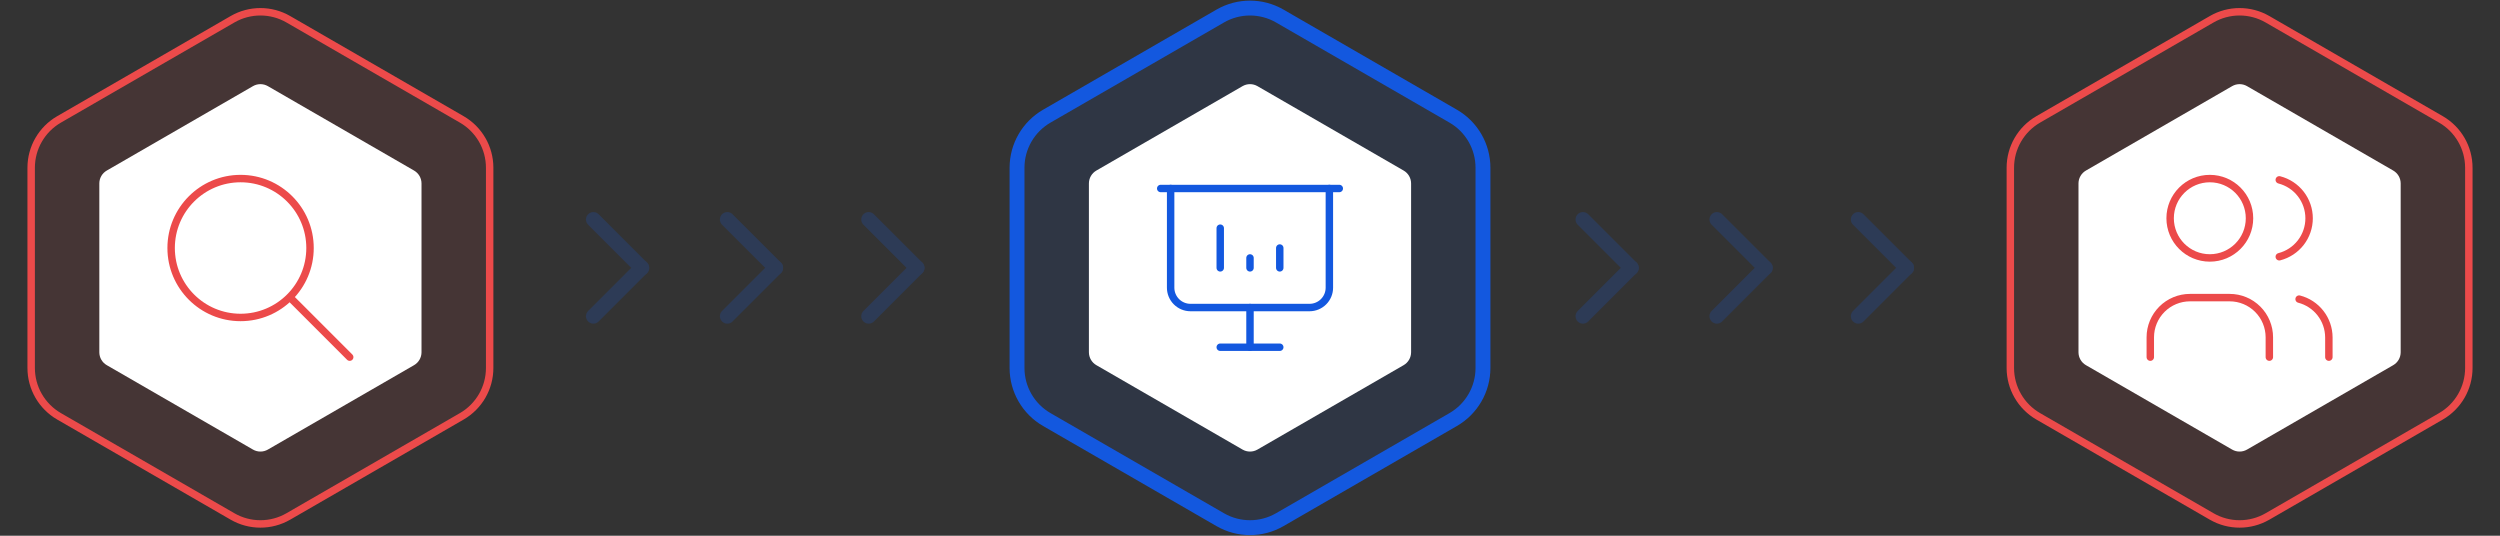 <svg width="336" height="72" viewBox="0 0 336 72" fill="none" xmlns="http://www.w3.org/2000/svg">
<rect x="0" y="0" width="336" height="72" fill="#333333" stroke="none"/>
<g opacity="0.2">
<path d="M79.75 42.5L86.25 36" stroke="#1358DF" stroke-width="2" stroke-linecap="round" stroke-linejoin="round"/>
<path d="M79.75 29.5L86.25 36" stroke="#1358DF" stroke-width="2" stroke-linecap="round" stroke-linejoin="round"/>
<path d="M97.75 42.5L104.25 36" stroke="#1358DF" stroke-width="2" stroke-linecap="round" stroke-linejoin="round"/>
<path d="M97.75 29.5L104.25 36" stroke="#1358DF" stroke-width="2" stroke-linecap="round" stroke-linejoin="round"/>
<path d="M116.75 42.5L123.25 36" stroke="#1358DF" stroke-width="2" stroke-linecap="round" stroke-linejoin="round"/>
<path d="M116.75 29.5L123.25 36" stroke="#1358DF" stroke-width="2" stroke-linecap="round" stroke-linejoin="round"/>
</g>
<g opacity="0.2">
<path d="M212.75 42.5L219.25 36" stroke="#1358DF" stroke-width="2" stroke-linecap="round" stroke-linejoin="round"/>
<path d="M212.75 29.5L219.25 36" stroke="#1358DF" stroke-width="2" stroke-linecap="round" stroke-linejoin="round"/>
<path d="M230.75 42.5L237.25 36" stroke="#1358DF" stroke-width="2" stroke-linecap="round" stroke-linejoin="round"/>
<path d="M230.75 29.5L237.25 36" stroke="#1358DF" stroke-width="2" stroke-linecap="round" stroke-linejoin="round"/>
<path d="M249.75 42.5L256.25 36" stroke="#1358DF" stroke-width="2" stroke-linecap="round" stroke-linejoin="round"/>
<path d="M249.75 29.5L256.25 36" stroke="#1358DF" stroke-width="2" stroke-linecap="round" stroke-linejoin="round"/>
</g>
<path d="M172 2.155C169.525 0.726 166.475 0.726 164 2.155L140.689 15.613C138.214 17.042 136.689 19.683 136.689 22.541V49.459C136.689 52.317 138.214 54.958 140.689 56.387L164 69.845C166.475 71.274 169.525 71.274 172 69.845L195.311 56.387C197.786 54.958 199.311 52.317 199.311 49.459V22.541C199.311 19.683 197.786 17.042 195.311 15.613L172 2.155Z" fill="#1358DF" fill-opacity="0.1" stroke="#1358DF" stroke-width="2"/>
<path d="M38.75 2.588C36.429 1.248 33.571 1.248 31.25 2.588L7.939 16.046C5.619 17.386 4.189 19.862 4.189 22.541V49.459C4.189 52.138 5.619 54.614 7.939 55.954L31.25 69.412C33.571 70.752 36.429 70.752 38.75 69.412L62.061 55.954C64.381 54.614 65.811 52.138 65.811 49.459V22.541C65.811 19.862 64.381 17.386 62.061 16.046L38.75 2.588Z" fill="#EC4A4A" fill-opacity="0.1" stroke="#EC4A4A"/>
<path d="M304.75 2.588C302.429 1.248 299.571 1.248 297.25 2.588L273.939 16.046C271.619 17.386 270.189 19.862 270.189 22.541V49.459C270.189 52.138 271.619 54.614 273.939 55.954L297.25 69.412C299.571 70.752 302.429 70.752 304.75 69.412L328.061 55.954C330.381 54.614 331.811 52.138 331.811 49.459V22.541C331.811 19.862 330.381 17.386 328.061 16.046L304.75 2.588Z" fill="#EC4A4A" fill-opacity="0.1" stroke="#EC4A4A"/>
<path d="M167 11.577C167.619 11.22 168.381 11.22 169 11.577L188.651 22.923C189.269 23.28 189.651 23.94 189.651 24.655V47.345C189.651 48.06 189.269 48.72 188.651 49.077L169 60.423C168.381 60.78 167.619 60.78 167 60.423L147.349 49.077C146.731 48.72 146.349 48.06 146.349 47.345V24.655C146.349 23.94 146.731 23.28 147.349 22.923L167 11.577Z" fill="white"/>
<path d="M34 11.577C34.619 11.22 35.381 11.22 36 11.577L55.651 22.923C56.269 23.28 56.651 23.94 56.651 24.655V47.345C56.651 48.06 56.269 48.72 55.651 49.077L36 60.423C35.381 60.78 34.619 60.78 34 60.423L14.349 49.077C13.731 48.72 13.349 48.06 13.349 47.345V24.655C13.349 23.94 13.731 23.28 14.349 22.923L34 11.577Z" fill="white"/>
<path d="M300 11.577C300.619 11.22 301.381 11.22 302 11.577L321.651 22.923C322.269 23.28 322.651 23.94 322.651 24.655V47.345C322.651 48.06 322.269 48.72 321.651 49.077L302 60.423C301.381 60.78 300.619 60.78 300 60.423L280.349 49.077C279.731 48.72 279.349 48.06 279.349 47.345V24.655C279.349 23.94 279.731 23.28 280.349 22.923L300 11.577Z" fill="white"/>
<path d="M164 36V30.667" stroke="#1358DF" stroke-linecap="round" stroke-linejoin="round"/>
<path d="M172 36V33.333" stroke="#1358DF" stroke-linecap="round" stroke-linejoin="round"/>
<path d="M168 36V34.667" stroke="#1358DF" stroke-linecap="round" stroke-linejoin="round"/>
<path d="M156 25.333H180" stroke="#1358DF" stroke-linecap="round" stroke-linejoin="round"/>
<path d="M157.334 25.333V38.667C157.334 39.374 157.615 40.052 158.115 40.552C158.615 41.052 159.293 41.333 160.001 41.333H176.001C176.708 41.333 177.386 41.052 177.886 40.552C178.386 40.052 178.667 39.374 178.667 38.667V25.333" stroke="#1358DF" stroke-linecap="round" stroke-linejoin="round"/>
<path d="M168 41.333V46.667" stroke="#1358DF" stroke-linecap="round" stroke-linejoin="round"/>
<path d="M164 46.667H172" stroke="#1358DF" stroke-linecap="round" stroke-linejoin="round"/>
<path d="M32.333 42.667C37.488 42.667 41.667 38.488 41.667 33.333C41.667 28.179 37.488 24 32.333 24C27.179 24 23 28.179 23 33.333C23 38.488 27.179 42.667 32.333 42.667Z" stroke="#EC4A4A" stroke-linecap="round" stroke-linejoin="round"/>
<path d="M47 48L39 40" stroke="#EC4A4A" stroke-linecap="round" stroke-linejoin="round"/>
<path d="M296.999 34.667C299.945 34.667 302.333 32.279 302.333 29.333C302.333 26.388 299.945 24 296.999 24C294.054 24 291.666 26.388 291.666 29.333C291.666 32.279 294.054 34.667 296.999 34.667Z" stroke="#EC4A4A" stroke-linecap="round" stroke-linejoin="round"/>
<path d="M289 48V45.333C289 43.919 289.562 42.562 290.562 41.562C291.562 40.562 292.919 40 294.333 40H299.667C301.081 40 302.438 40.562 303.438 41.562C304.438 42.562 305 43.919 305 45.333V48" stroke="#EC4A4A" stroke-linecap="round" stroke-linejoin="round"/>
<path d="M306.334 24.173C307.481 24.467 308.498 25.134 309.224 26.07C309.95 27.005 310.344 28.156 310.344 29.34C310.344 30.524 309.95 31.675 309.224 32.61C308.498 33.546 307.481 34.213 306.334 34.507" stroke="#EC4A4A" stroke-linecap="round" stroke-linejoin="round"/>
<path d="M313 48V45.333C312.993 44.156 312.597 43.014 311.874 42.086C311.15 41.157 310.14 40.494 309 40.2" stroke="#EC4A4A" stroke-linecap="round" stroke-linejoin="round"/>
</svg>
